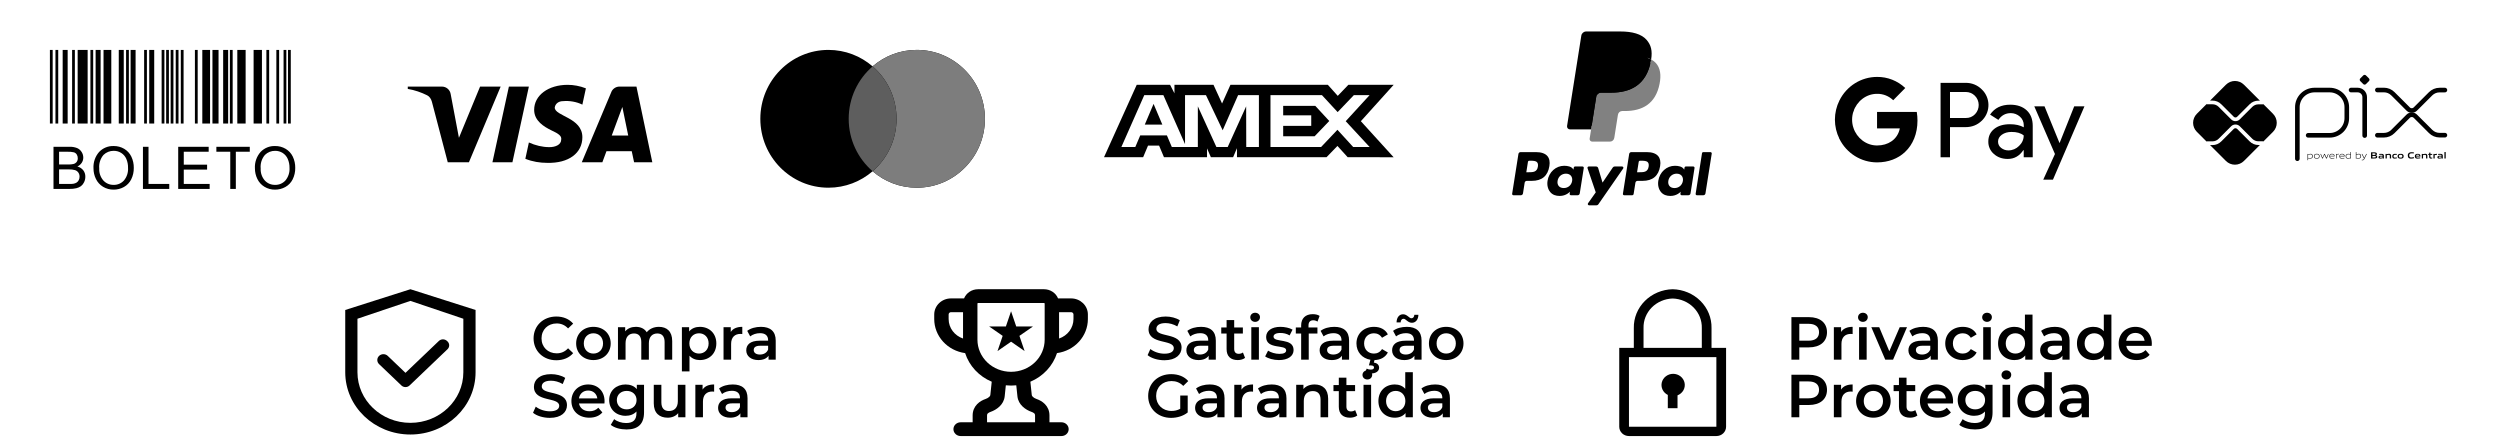 <svg xmlns="http://www.w3.org/2000/svg" width="210" height="37" viewBox="0 0 210 37" fill="none"><path d="M140.541 31.401C140.321 31.402 140.109 31.474 139.937 31.605C139.765 31.735 139.644 31.917 139.592 32.121C139.541 32.325 139.563 32.54 139.654 32.731C139.746 32.922 139.901 33.078 140.096 33.174V34.289H140.912V33.209C141.123 33.127 141.297 32.977 141.405 32.786C141.513 32.594 141.548 32.373 141.504 32.159C141.46 31.946 141.34 31.753 141.165 31.615C140.989 31.477 140.769 31.401 140.541 31.401Z" fill="black"></path><path d="M143.768 29.222V27.553C143.785 26.708 143.452 25.891 142.84 25.28C142.228 24.669 141.389 24.315 140.504 24.295C139.62 24.315 138.78 24.669 138.168 25.28C137.557 25.891 137.223 26.708 137.241 27.553V29.222H136.017V35.848C136.017 36.055 136.103 36.253 136.256 36.4C136.409 36.546 136.617 36.628 136.833 36.628H144.175C144.392 36.628 144.599 36.546 144.752 36.4C144.905 36.253 144.991 36.055 144.991 35.848V29.222H143.768ZM138.057 27.553C138.039 26.915 138.287 26.296 138.745 25.831C139.204 25.367 139.836 25.095 140.504 25.074C141.172 25.095 141.805 25.367 142.263 25.831C142.722 26.296 142.969 26.915 142.952 27.553V29.222H138.057V27.553ZM136.833 35.848V30.001H144.175V35.848H136.833Z" fill="black"></path><path d="M46.728 30.261C47.315 30.261 47.815 30.052 48.146 29.664L47.718 29.256C47.457 29.542 47.136 29.68 46.764 29.68C46.024 29.68 45.488 29.159 45.488 28.424C45.488 27.69 46.024 27.169 46.764 27.169C47.136 27.169 47.457 27.307 47.718 27.588L48.146 27.185C47.815 26.797 47.315 26.588 46.733 26.588C45.636 26.588 44.82 27.358 44.82 28.424C44.82 29.491 45.636 30.261 46.728 30.261Z" fill="black"></path><path d="M49.845 30.246C50.692 30.246 51.299 29.664 51.299 28.848C51.299 28.032 50.692 27.455 49.845 27.455C49.008 27.455 48.396 28.032 48.396 28.848C48.396 29.664 49.008 30.246 49.845 30.246ZM49.845 29.7C49.386 29.7 49.039 29.368 49.039 28.848C49.039 28.328 49.386 27.996 49.845 27.996C50.309 27.996 50.656 28.328 50.656 28.848C50.656 29.368 50.309 29.7 49.845 29.7Z" fill="black"></path><path d="M55.347 27.455C54.914 27.455 54.546 27.629 54.327 27.909C54.138 27.603 53.807 27.455 53.409 27.455C53.036 27.455 52.72 27.588 52.516 27.833V27.486H51.909V30.21H52.547V28.828C52.547 28.287 52.832 28.011 53.256 28.011C53.643 28.011 53.868 28.246 53.868 28.731V30.21H54.505V28.828C54.505 28.287 54.796 28.011 55.215 28.011C55.602 28.011 55.827 28.246 55.827 28.731V30.21H56.465V28.649C56.465 27.828 56.005 27.455 55.347 27.455Z" fill="black"></path><path d="M58.789 27.455C58.417 27.455 58.101 27.583 57.886 27.843V27.486H57.279V31.2H57.917V29.878C58.136 30.128 58.443 30.246 58.789 30.246C59.585 30.246 60.172 29.695 60.172 28.848C60.172 28.006 59.585 27.455 58.789 27.455ZM58.718 29.7C58.259 29.7 57.907 29.368 57.907 28.848C57.907 28.328 58.259 27.996 58.718 27.996C59.177 27.996 59.524 28.328 59.524 28.848C59.524 29.368 59.177 29.7 58.718 29.7Z" fill="black"></path><path d="M61.384 27.884V27.486H60.777V30.21H61.414V28.889C61.414 28.333 61.721 28.047 62.205 28.047C62.251 28.047 62.297 28.052 62.353 28.062V27.455C61.899 27.455 61.568 27.598 61.384 27.884Z" fill="black"></path><path d="M63.92 27.455C63.481 27.455 63.058 27.567 62.767 27.792L63.017 28.256C63.221 28.088 63.537 27.986 63.843 27.986C64.297 27.986 64.522 28.205 64.522 28.578V28.618H63.818C62.992 28.618 62.685 28.975 62.685 29.43C62.685 29.904 63.078 30.246 63.701 30.246C64.109 30.246 64.405 30.113 64.558 29.878V30.21H65.16V28.613C65.16 27.828 64.706 27.455 63.92 27.455ZM63.833 29.782C63.507 29.782 63.313 29.634 63.313 29.404C63.313 29.205 63.43 29.042 63.864 29.042H64.522V29.358C64.415 29.639 64.144 29.782 63.833 29.782Z" fill="black"></path><path d="M46.182 35.101C47.161 35.101 47.626 34.611 47.626 34.04C47.626 32.729 45.509 33.224 45.509 32.464C45.509 32.193 45.733 31.979 46.284 31.979C46.595 31.979 46.947 32.071 47.269 32.259L47.478 31.744C47.167 31.54 46.718 31.428 46.289 31.428C45.31 31.428 44.85 31.918 44.85 32.494C44.85 33.821 46.973 33.316 46.973 34.086C46.973 34.351 46.738 34.55 46.182 34.55C45.743 34.55 45.289 34.387 45.004 34.157L44.774 34.672C45.07 34.928 45.626 35.101 46.182 35.101Z" fill="black"></path><path d="M50.783 33.703C50.783 32.851 50.202 32.295 49.406 32.295C48.594 32.295 47.998 32.877 47.998 33.688C47.998 34.499 48.589 35.086 49.503 35.086C49.972 35.086 50.355 34.933 50.599 34.642L50.258 34.249C50.064 34.448 49.824 34.545 49.518 34.545C49.044 34.545 48.712 34.29 48.635 33.892H50.773C50.778 33.831 50.783 33.754 50.783 33.703ZM49.406 32.805C49.824 32.805 50.125 33.076 50.176 33.468H48.63C48.691 33.071 48.992 32.805 49.406 32.805Z" fill="black"></path><path d="M53.492 32.326V32.688C53.268 32.418 52.931 32.295 52.549 32.295C51.768 32.295 51.171 32.816 51.171 33.606C51.171 34.397 51.768 34.928 52.549 34.928C52.916 34.928 53.237 34.81 53.462 34.565V34.708C53.462 35.259 53.197 35.535 52.594 35.535C52.217 35.535 51.829 35.407 51.59 35.208L51.304 35.688C51.615 35.943 52.12 36.075 52.63 36.075C53.584 36.075 54.099 35.627 54.099 34.637V32.326H53.492ZM52.646 34.387C52.161 34.387 51.814 34.071 51.814 33.606C51.814 33.147 52.161 32.836 52.646 32.836C53.125 32.836 53.472 33.147 53.472 33.606C53.472 34.071 53.125 34.387 52.646 34.387Z" fill="black"></path><path d="M56.938 32.326V33.703C56.938 34.249 56.637 34.525 56.193 34.525C55.79 34.525 55.555 34.29 55.555 33.795V32.326H54.917V33.882C54.917 34.703 55.392 35.086 56.091 35.086C56.443 35.086 56.764 34.953 56.968 34.703V35.05H57.575V32.326H56.938Z" fill="black"></path><path d="M59.017 32.724V32.326H58.41V35.05H59.048V33.729C59.048 33.173 59.354 32.887 59.839 32.887C59.885 32.887 59.931 32.892 59.987 32.902V32.295C59.533 32.295 59.201 32.438 59.017 32.724Z" fill="black"></path><path d="M61.553 32.295C61.115 32.295 60.691 32.407 60.401 32.632L60.651 33.096C60.855 32.928 61.171 32.826 61.477 32.826C61.931 32.826 62.156 33.045 62.156 33.417V33.458H61.452C60.625 33.458 60.319 33.815 60.319 34.269C60.319 34.744 60.712 35.086 61.334 35.086C61.742 35.086 62.038 34.953 62.191 34.718V35.05H62.793V33.453C62.793 32.667 62.339 32.295 61.553 32.295ZM61.467 34.621C61.14 34.621 60.946 34.474 60.946 34.244C60.946 34.045 61.064 33.882 61.497 33.882H62.156V34.198C62.048 34.479 61.778 34.621 61.467 34.621Z" fill="black"></path><path d="M97.808 30.261C98.788 30.261 99.252 29.771 99.252 29.2C99.252 27.889 97.135 28.384 97.135 27.623C97.135 27.353 97.359 27.139 97.91 27.139C98.222 27.139 98.574 27.231 98.895 27.419L99.104 26.904C98.793 26.7 98.344 26.588 97.916 26.588C96.936 26.588 96.477 27.078 96.477 27.654C96.477 28.98 98.599 28.475 98.599 29.246C98.599 29.511 98.365 29.71 97.808 29.71C97.37 29.71 96.916 29.547 96.63 29.317L96.4 29.832C96.696 30.087 97.252 30.261 97.808 30.261Z" fill="black"></path><path d="M100.889 27.455C100.451 27.455 100.027 27.567 99.736 27.792L99.986 28.256C100.19 28.088 100.507 27.986 100.813 27.986C101.267 27.986 101.491 28.205 101.491 28.577V28.618H100.787C99.961 28.618 99.655 28.975 99.655 29.429C99.655 29.904 100.048 30.246 100.67 30.246C101.078 30.246 101.374 30.113 101.527 29.878V30.21H102.129V28.613C102.129 27.828 101.675 27.455 100.889 27.455ZM100.803 29.781C100.476 29.781 100.282 29.633 100.282 29.404C100.282 29.205 100.4 29.042 100.833 29.042H101.491V29.358C101.384 29.639 101.114 29.781 100.803 29.781Z" fill="black"></path><path d="M104.406 29.608C104.31 29.684 104.182 29.72 104.049 29.72C103.804 29.72 103.672 29.577 103.672 29.312V28.016H104.401V27.506H103.672V26.884H103.034V27.506H102.585V28.016H103.034V29.327C103.034 29.929 103.376 30.246 103.973 30.246C104.202 30.246 104.432 30.184 104.585 30.062L104.406 29.608Z" fill="black"></path><path d="M105.431 27.037C105.671 27.037 105.839 26.863 105.839 26.639C105.839 26.43 105.666 26.271 105.431 26.271C105.196 26.271 105.023 26.44 105.023 26.654C105.023 26.868 105.196 27.037 105.431 27.037ZM105.11 30.21H105.747V27.486H105.11V30.21Z" fill="black"></path><path d="M107.426 30.246C108.191 30.246 108.661 29.914 108.661 29.404C108.661 28.338 106.977 28.827 106.977 28.276C106.977 28.098 107.161 27.97 107.548 27.97C107.809 27.97 108.069 28.021 108.329 28.174L108.574 27.69C108.329 27.542 107.916 27.455 107.554 27.455C106.819 27.455 106.355 27.792 106.355 28.307C106.355 29.394 108.038 28.904 108.038 29.424C108.038 29.613 107.87 29.725 107.467 29.725C107.125 29.725 106.758 29.613 106.518 29.455L106.273 29.939C106.518 30.113 106.972 30.246 107.426 30.246Z" fill="black"></path><path d="M110.317 26.904C110.449 26.904 110.572 26.95 110.669 27.016L110.847 26.537C110.705 26.435 110.49 26.389 110.271 26.389C109.638 26.389 109.297 26.761 109.297 27.333V27.506H108.848V28.016H109.297V30.21H109.934V28.016H110.664V27.506H109.914V27.343C109.914 27.052 110.052 26.904 110.317 26.904Z" fill="black"></path><path d="M112.084 27.455C111.645 27.455 111.222 27.567 110.931 27.792L111.181 28.256C111.385 28.088 111.701 27.986 112.007 27.986C112.461 27.986 112.686 28.205 112.686 28.577V28.618H111.982C111.155 28.618 110.849 28.975 110.849 29.429C110.849 29.904 111.242 30.246 111.865 30.246C112.273 30.246 112.569 30.113 112.722 29.878V30.21H113.324V28.613C113.324 27.828 112.87 27.455 112.084 27.455ZM111.997 29.781C111.671 29.781 111.477 29.633 111.477 29.404C111.477 29.205 111.594 29.042 112.028 29.042H112.686V29.358C112.579 29.639 112.308 29.781 111.997 29.781Z" fill="black"></path><path d="M115.412 29.7C114.942 29.7 114.585 29.378 114.585 28.848C114.585 28.322 114.942 27.996 115.412 27.996C115.682 27.996 115.927 28.113 116.09 28.373L116.58 28.088C116.371 27.674 115.947 27.455 115.417 27.455C114.555 27.455 113.942 28.032 113.942 28.848C113.942 29.567 114.417 30.103 115.116 30.22L114.988 30.695H115.146C115.34 30.695 115.417 30.766 115.417 30.863C115.417 30.975 115.335 31.047 115.146 31.047C115.019 31.047 114.907 31.021 114.8 30.965L114.682 31.266C114.81 31.337 114.968 31.373 115.152 31.373C115.57 31.373 115.845 31.184 115.845 30.888C115.845 30.669 115.702 30.496 115.402 30.46L115.458 30.246C115.968 30.235 116.376 30.006 116.58 29.608L116.09 29.322C115.927 29.582 115.682 29.7 115.412 29.7Z" fill="black"></path><path d="M117.902 26.776C118.085 26.776 118.259 27.113 118.595 27.113C118.922 27.113 119.136 26.843 119.146 26.445H118.805C118.794 26.629 118.697 26.736 118.555 26.736C118.371 26.736 118.197 26.399 117.861 26.399C117.534 26.399 117.32 26.664 117.31 27.083H117.652C117.662 26.889 117.759 26.776 117.902 26.776ZM118.172 27.455C117.733 27.455 117.31 27.567 117.019 27.792L117.269 28.256C117.473 28.088 117.789 27.986 118.095 27.986C118.549 27.986 118.774 28.205 118.774 28.577V28.618H118.07C117.243 28.618 116.937 28.975 116.937 29.429C116.937 29.904 117.33 30.246 117.953 30.246C118.361 30.246 118.657 30.113 118.81 29.878V30.21H119.412V28.613C119.412 27.828 118.958 27.455 118.172 27.455ZM118.085 29.781C117.759 29.781 117.565 29.633 117.565 29.404C117.565 29.205 117.682 29.042 118.116 29.042H118.774V29.358C118.667 29.639 118.396 29.781 118.085 29.781Z" fill="black"></path><path d="M121.479 30.246C122.326 30.246 122.933 29.664 122.933 28.848C122.933 28.032 122.326 27.455 121.479 27.455C120.643 27.455 120.03 28.032 120.03 28.848C120.03 29.664 120.643 30.246 121.479 30.246ZM121.479 29.7C121.02 29.7 120.673 29.368 120.673 28.848C120.673 28.327 121.02 27.996 121.479 27.996C121.944 27.996 122.29 28.327 122.29 28.848C122.29 29.368 121.944 29.7 121.479 29.7Z" fill="black"></path><path d="M99.14 34.336C98.91 34.468 98.66 34.519 98.405 34.519C97.65 34.519 97.115 33.989 97.115 33.264C97.115 32.525 97.65 32.009 98.41 32.009C98.793 32.009 99.114 32.137 99.395 32.417L99.813 32.009C99.477 31.627 98.977 31.428 98.38 31.428C97.263 31.428 96.446 32.198 96.446 33.264C96.446 34.331 97.263 35.101 98.37 35.101C98.875 35.101 99.395 34.948 99.767 34.647V33.224H99.14V34.336Z" fill="black"></path><path d="M101.622 32.295C101.183 32.295 100.76 32.407 100.469 32.632L100.719 33.096C100.923 32.928 101.239 32.826 101.545 32.826C101.999 32.826 102.224 33.045 102.224 33.417V33.458H101.52C100.693 33.458 100.387 33.815 100.387 34.269C100.387 34.744 100.78 35.086 101.402 35.086C101.81 35.086 102.106 34.953 102.259 34.718V35.05H102.861V33.453C102.861 32.667 102.407 32.295 101.622 32.295ZM101.535 34.621C101.208 34.621 101.015 34.473 101.015 34.244C101.015 34.045 101.132 33.882 101.566 33.882H102.224V34.198C102.117 34.478 101.846 34.621 101.535 34.621Z" fill="black"></path><path d="M104.287 32.724V32.326H103.68V35.05H104.317V33.729C104.317 33.172 104.624 32.887 105.108 32.887C105.154 32.887 105.2 32.892 105.256 32.902V32.295C104.802 32.295 104.471 32.438 104.287 32.724Z" fill="black"></path><path d="M106.823 32.295C106.384 32.295 105.961 32.407 105.67 32.632L105.92 33.096C106.124 32.928 106.44 32.826 106.746 32.826C107.2 32.826 107.425 33.045 107.425 33.417V33.458H106.721C105.894 33.458 105.588 33.815 105.588 34.269C105.588 34.744 105.981 35.086 106.604 35.086C107.012 35.086 107.308 34.953 107.461 34.718V35.05H108.063V33.453C108.063 32.667 107.609 32.295 106.823 32.295ZM106.736 34.621C106.41 34.621 106.216 34.473 106.216 34.244C106.216 34.045 106.333 33.882 106.767 33.882H107.425V34.198C107.318 34.478 107.047 34.621 106.736 34.621Z" fill="black"></path><path d="M110.427 32.295C110.029 32.295 109.697 32.428 109.488 32.678V32.326H108.881V35.05H109.519V33.672C109.519 33.127 109.825 32.851 110.279 32.851C110.687 32.851 110.927 33.086 110.927 33.57V35.05H111.564V33.489C111.564 32.667 111.08 32.295 110.427 32.295Z" fill="black"></path><path d="M113.832 34.448C113.736 34.524 113.608 34.56 113.475 34.56C113.23 34.56 113.098 34.417 113.098 34.152V32.856H113.827V32.346H113.098V31.724H112.46V32.346H112.011V32.856H112.46V34.167C112.46 34.769 112.802 35.086 113.399 35.086C113.628 35.086 113.858 35.024 114.011 34.902L113.832 34.448Z" fill="black"></path><path d="M114.857 31.877C115.097 31.877 115.265 31.703 115.265 31.479C115.265 31.27 115.092 31.111 114.857 31.111C114.622 31.111 114.449 31.28 114.449 31.494C114.449 31.708 114.622 31.877 114.857 31.877ZM114.536 35.05H115.173V32.326H114.536V35.05Z" fill="black"></path><path d="M118.041 31.265V32.662C117.826 32.412 117.515 32.295 117.163 32.295C116.372 32.295 115.786 32.841 115.786 33.688C115.786 34.535 116.372 35.086 117.163 35.086C117.536 35.086 117.852 34.958 118.066 34.698V35.05H118.678V31.265H118.041ZM117.24 34.54C116.781 34.54 116.429 34.208 116.429 33.688C116.429 33.167 116.781 32.836 117.24 32.836C117.699 32.836 118.051 33.167 118.051 33.688C118.051 34.208 117.699 34.54 117.24 34.54Z" fill="black"></path><path d="M120.553 32.295C120.115 32.295 119.691 32.407 119.4 32.632L119.65 33.096C119.854 32.928 120.171 32.826 120.477 32.826C120.931 32.826 121.155 33.045 121.155 33.417V33.458H120.451C119.625 33.458 119.319 33.815 119.319 34.269C119.319 34.744 119.712 35.086 120.334 35.086C120.742 35.086 121.038 34.953 121.191 34.718V35.05H121.793V33.453C121.793 32.667 121.339 32.295 120.553 32.295ZM120.467 34.621C120.14 34.621 119.946 34.473 119.946 34.244C119.946 34.045 120.064 33.882 120.497 33.882H121.155V34.198C121.048 34.478 120.778 34.621 120.467 34.621Z" fill="black"></path><path d="M151.948 26.639H150.479V30.21H151.142V29.179H151.948C152.886 29.179 153.468 28.695 153.468 27.909C153.468 27.118 152.886 26.639 151.948 26.639ZM151.917 28.618H151.142V27.2H151.917C152.499 27.2 152.8 27.46 152.8 27.909C152.8 28.358 152.499 28.618 151.917 28.618Z" fill="black"></path><path d="M154.651 27.884V27.486H154.044V30.21H154.682V28.889C154.682 28.332 154.988 28.047 155.473 28.047C155.519 28.047 155.564 28.052 155.621 28.062V27.455C155.167 27.455 154.835 27.598 154.651 27.884Z" fill="black"></path><path d="M156.483 27.037C156.723 27.037 156.891 26.863 156.891 26.639C156.891 26.43 156.718 26.271 156.483 26.271C156.248 26.271 156.075 26.44 156.075 26.654C156.075 26.868 156.248 27.037 156.483 27.037ZM156.162 30.21H156.799V27.486H156.162V30.21Z" fill="black"></path><path d="M159.575 27.486L158.702 29.506L157.856 27.486H157.192L158.361 30.21H159.019L160.187 27.486H159.575Z" fill="black"></path><path d="M161.542 27.455C161.103 27.455 160.679 27.567 160.389 27.792L160.639 28.256C160.843 28.088 161.159 27.986 161.465 27.986C161.919 27.986 162.144 28.205 162.144 28.577V28.618H161.44C160.613 28.618 160.307 28.975 160.307 29.429C160.307 29.904 160.7 30.246 161.322 30.246C161.73 30.246 162.026 30.113 162.179 29.878V30.21H162.781V28.613C162.781 27.828 162.327 27.455 161.542 27.455ZM161.455 29.781C161.128 29.781 160.935 29.633 160.935 29.404C160.935 29.205 161.052 29.042 161.486 29.042H162.144V29.358C162.036 29.639 161.766 29.781 161.455 29.781Z" fill="black"></path><path d="M164.875 30.246C165.405 30.246 165.829 30.016 166.038 29.608L165.548 29.322C165.385 29.582 165.14 29.7 164.869 29.7C164.4 29.7 164.043 29.378 164.043 28.848C164.043 28.322 164.4 27.996 164.869 27.996C165.14 27.996 165.385 28.113 165.548 28.373L166.038 28.088C165.829 27.674 165.405 27.455 164.875 27.455C164.012 27.455 163.4 28.032 163.4 28.848C163.4 29.664 164.012 30.246 164.875 30.246Z" fill="black"></path><path d="M166.91 27.037C167.15 27.037 167.318 26.863 167.318 26.639C167.318 26.43 167.145 26.271 166.91 26.271C166.676 26.271 166.502 26.44 166.502 26.654C166.502 26.868 166.676 27.037 166.91 27.037ZM166.589 30.21H167.227V27.486H166.589V30.21Z" fill="black"></path><path d="M170.094 26.424V27.822C169.88 27.572 169.569 27.455 169.217 27.455C168.426 27.455 167.839 28.001 167.839 28.848C167.839 29.695 168.426 30.246 169.217 30.246C169.589 30.246 169.905 30.118 170.12 29.858V30.21H170.732V26.424H170.094ZM169.293 29.7C168.834 29.7 168.482 29.368 168.482 28.848C168.482 28.327 168.834 27.996 169.293 27.996C169.752 27.996 170.104 28.327 170.104 28.848C170.104 29.368 169.752 29.7 169.293 29.7Z" fill="black"></path><path d="M172.607 27.455C172.168 27.455 171.745 27.567 171.454 27.792L171.704 28.256C171.908 28.088 172.224 27.986 172.53 27.986C172.984 27.986 173.209 28.205 173.209 28.577V28.618H172.505C171.678 28.618 171.372 28.975 171.372 29.429C171.372 29.904 171.765 30.246 172.387 30.246C172.795 30.246 173.091 30.113 173.244 29.878V30.21H173.846V28.613C173.846 27.828 173.392 27.455 172.607 27.455ZM172.52 29.781C172.193 29.781 172 29.633 172 29.404C172 29.205 172.117 29.042 172.551 29.042H173.209V29.358C173.102 29.639 172.831 29.781 172.52 29.781Z" fill="black"></path><path d="M176.72 26.424V27.822C176.506 27.572 176.195 27.455 175.843 27.455C175.052 27.455 174.465 28.001 174.465 28.848C174.465 29.695 175.052 30.246 175.843 30.246C176.215 30.246 176.531 30.118 176.746 29.858V30.21H177.358V26.424H176.72ZM175.919 29.7C175.46 29.7 175.108 29.368 175.108 28.848C175.108 28.327 175.46 27.996 175.919 27.996C176.378 27.996 176.73 28.327 176.73 28.848C176.73 29.368 176.378 29.7 175.919 29.7Z" fill="black"></path><path d="M180.753 28.863C180.753 28.011 180.171 27.455 179.376 27.455C178.564 27.455 177.968 28.037 177.968 28.848C177.968 29.659 178.559 30.246 179.473 30.246C179.942 30.246 180.325 30.093 180.569 29.802L180.228 29.409C180.034 29.608 179.794 29.705 179.488 29.705C179.013 29.705 178.682 29.45 178.605 29.052H180.743C180.748 28.991 180.753 28.914 180.753 28.863ZM179.376 27.965C179.794 27.965 180.095 28.236 180.146 28.628H178.6C178.661 28.23 178.962 27.965 179.376 27.965Z" fill="black"></path><path d="M151.948 31.479H150.479V35.05H151.142V34.019H151.948C152.886 34.019 153.468 33.535 153.468 32.749C153.468 31.958 152.886 31.479 151.948 31.479ZM151.917 33.458H151.142V32.04H151.917C152.499 32.04 152.8 32.3 152.8 32.749C152.8 33.198 152.499 33.458 151.917 33.458Z" fill="black"></path><path d="M154.651 32.724V32.326H154.044V35.05H154.682V33.729C154.682 33.172 154.988 32.887 155.473 32.887C155.519 32.887 155.564 32.892 155.621 32.902V32.295C155.167 32.295 154.835 32.438 154.651 32.724Z" fill="black"></path><path d="M157.361 35.086C158.208 35.086 158.815 34.504 158.815 33.688C158.815 32.871 158.208 32.295 157.361 32.295C156.524 32.295 155.912 32.871 155.912 33.688C155.912 34.504 156.524 35.086 157.361 35.086ZM157.361 34.54C156.902 34.54 156.555 34.208 156.555 33.688C156.555 33.167 156.902 32.836 157.361 32.836C157.825 32.836 158.172 33.167 158.172 33.688C158.172 34.208 157.825 34.54 157.361 34.54Z" fill="black"></path><path d="M160.884 34.448C160.787 34.524 160.659 34.56 160.527 34.56C160.282 34.56 160.149 34.417 160.149 34.152V32.856H160.879V32.346H160.149V31.724H159.512V32.346H159.063V32.856H159.512V34.167C159.512 34.769 159.853 35.086 160.45 35.086C160.68 35.086 160.909 35.024 161.062 34.902L160.884 34.448Z" fill="black"></path><path d="M164.058 33.703C164.058 32.851 163.477 32.295 162.681 32.295C161.87 32.295 161.273 32.877 161.273 33.688C161.273 34.499 161.865 35.086 162.778 35.086C163.247 35.086 163.63 34.932 163.875 34.642L163.533 34.249C163.339 34.448 163.099 34.545 162.793 34.545C162.319 34.545 161.987 34.29 161.911 33.892H164.048C164.053 33.831 164.058 33.754 164.058 33.703ZM162.681 32.805C163.099 32.805 163.4 33.076 163.451 33.468H161.905C161.967 33.071 162.268 32.805 162.681 32.805Z" fill="black"></path><path d="M166.768 32.326V32.688C166.543 32.417 166.206 32.295 165.824 32.295C165.043 32.295 164.446 32.815 164.446 33.606C164.446 34.397 165.043 34.927 165.824 34.927C166.191 34.927 166.513 34.81 166.737 34.565V34.708C166.737 35.259 166.472 35.535 165.87 35.535C165.492 35.535 165.104 35.407 164.865 35.208L164.579 35.688C164.89 35.943 165.395 36.075 165.905 36.075C166.859 36.075 167.375 35.626 167.375 34.637V32.326H166.768ZM165.921 34.387C165.436 34.387 165.089 34.07 165.089 33.606C165.089 33.147 165.436 32.836 165.921 32.836C166.4 32.836 166.747 33.147 166.747 33.606C166.747 34.07 166.4 34.387 165.921 34.387Z" fill="black"></path><path d="M168.534 31.877C168.774 31.877 168.943 31.703 168.943 31.479C168.943 31.27 168.769 31.111 168.534 31.111C168.3 31.111 168.126 31.28 168.126 31.494C168.126 31.708 168.3 31.877 168.534 31.877ZM168.213 35.05H168.851V32.326H168.213V35.05Z" fill="black"></path><path d="M171.718 31.265V32.662C171.504 32.412 171.193 32.295 170.841 32.295C170.05 32.295 169.463 32.841 169.463 33.688C169.463 34.535 170.05 35.086 170.841 35.086C171.213 35.086 171.529 34.958 171.744 34.698V35.05H172.356V31.265H171.718ZM170.917 34.54C170.458 34.54 170.106 34.208 170.106 33.688C170.106 33.167 170.458 32.836 170.917 32.836C171.376 32.836 171.728 33.167 171.728 33.688C171.728 34.208 171.376 34.54 170.917 34.54Z" fill="black"></path><path d="M174.231 32.295C173.792 32.295 173.369 32.407 173.078 32.632L173.328 33.096C173.532 32.928 173.848 32.826 174.154 32.826C174.608 32.826 174.833 33.045 174.833 33.417V33.458H174.129C173.302 33.458 172.996 33.815 172.996 34.269C172.996 34.744 173.389 35.086 174.011 35.086C174.42 35.086 174.715 34.953 174.869 34.718V35.05H175.471V33.453C175.471 32.667 175.016 32.295 174.231 32.295ZM174.144 34.621C173.818 34.621 173.624 34.473 173.624 34.244C173.624 34.045 173.741 33.882 174.175 33.882H174.833V34.198C174.726 34.478 174.455 34.621 174.144 34.621Z" fill="black"></path><path d="M34.474 24.295L29 26.038V31.269C29 34.158 31.45 36.499 34.474 36.499C37.497 36.499 39.948 34.158 39.948 31.269V26.038L34.474 24.295ZM38.921 31.269C38.921 33.616 36.93 35.519 34.474 35.519C32.018 35.519 30.026 33.616 30.026 31.269V26.774L34.474 25.275L38.921 26.774V31.269Z" fill="black"></path><path d="M32.569 29.894C32.522 29.849 32.465 29.812 32.403 29.788C32.341 29.763 32.274 29.75 32.206 29.75C32.139 29.75 32.072 29.763 32.01 29.788C31.948 29.812 31.891 29.849 31.844 29.894C31.796 29.94 31.758 29.994 31.732 30.053C31.706 30.113 31.693 30.177 31.693 30.241C31.693 30.305 31.706 30.369 31.732 30.429C31.758 30.488 31.796 30.542 31.844 30.588L33.688 32.35L33.718 32.379C33.763 32.422 33.816 32.456 33.875 32.48C33.934 32.503 33.997 32.515 34.061 32.515C34.125 32.515 34.188 32.503 34.246 32.48C34.305 32.456 34.359 32.422 34.404 32.379L37.59 29.335C37.635 29.292 37.67 29.241 37.695 29.184C37.719 29.128 37.732 29.068 37.732 29.007C37.732 28.946 37.719 28.886 37.695 28.83C37.67 28.773 37.635 28.722 37.59 28.679L37.55 28.641C37.505 28.598 37.451 28.564 37.392 28.541C37.334 28.517 37.271 28.505 37.207 28.505C37.143 28.505 37.08 28.517 37.021 28.541C36.962 28.564 36.909 28.598 36.864 28.641L34.06 31.319L32.569 29.894Z" fill="black"></path><path fill-rule="evenodd" clip-rule="evenodd" d="M81.07 29.661C80.35 29.562 79.691 29.219 79.214 28.693C78.737 28.168 78.475 27.495 78.475 26.8V26.415C78.475 25.67 79.108 25.066 79.887 25.066H80.981C81.165 24.615 81.623 24.295 82.16 24.295H87.697C87.952 24.295 88.201 24.369 88.411 24.506C88.622 24.643 88.784 24.838 88.876 25.066H89.97C90.749 25.066 91.382 25.67 91.382 26.415V26.8C91.382 27.495 91.119 28.168 90.643 28.693C90.166 29.219 89.507 29.562 88.787 29.661C88.616 30.192 88.329 30.68 87.943 31.095C87.557 31.51 87.083 31.84 86.551 32.064L86.668 33.178C86.672 33.217 86.692 33.271 86.76 33.336C86.829 33.403 86.935 33.467 87.06 33.511C87.289 33.59 87.559 33.722 87.778 33.949C88.008 34.188 88.155 34.506 88.155 34.894V35.472H89.163C89.324 35.472 89.478 35.533 89.591 35.641C89.705 35.749 89.768 35.897 89.768 36.05C89.768 36.203 89.705 36.35 89.591 36.459C89.478 36.567 89.324 36.628 89.163 36.628H80.693C80.533 36.628 80.379 36.567 80.266 36.459C80.152 36.35 80.088 36.203 80.088 36.05C80.088 35.897 80.152 35.749 80.266 35.641C80.379 35.533 80.533 35.472 80.693 35.472H81.702V34.894C81.702 34.506 81.849 34.188 82.079 33.949C82.297 33.722 82.568 33.59 82.796 33.511C82.909 33.474 83.011 33.414 83.097 33.336C83.165 33.27 83.185 33.218 83.189 33.178L83.305 32.064C82.774 31.84 82.3 31.51 81.914 31.095C81.529 30.68 81.241 30.191 81.071 29.661H81.07ZM80.895 26.222H79.887C79.833 26.222 79.782 26.242 79.744 26.278C79.706 26.314 79.685 26.363 79.685 26.415V26.8C79.685 27.555 80.19 28.197 80.895 28.436V26.222ZM84.49 32.365L84.394 33.293C84.319 34.006 83.701 34.426 83.21 34.597C83.12 34.624 83.037 34.67 82.968 34.732C82.938 34.763 82.912 34.804 82.912 34.894V35.472H86.945V34.894C86.945 34.804 86.918 34.763 86.889 34.732C86.82 34.67 86.737 34.624 86.647 34.597C86.155 34.426 85.538 34.006 85.464 33.294L85.367 32.366C85.076 32.396 84.782 32.396 84.49 32.366V32.365ZM88.962 28.436V26.222H89.97C90.023 26.222 90.075 26.242 90.113 26.278C90.15 26.314 90.172 26.363 90.172 26.415V26.8C90.172 27.159 90.055 27.509 89.839 27.802C89.622 28.095 89.316 28.316 88.962 28.436V28.436ZM82.105 25.503C82.105 25.475 82.129 25.451 82.16 25.451H87.697C87.727 25.451 87.752 25.474 87.752 25.503V28.534C87.752 29.25 87.454 29.936 86.925 30.442C86.395 30.948 85.677 31.232 84.928 31.232C84.18 31.232 83.462 30.948 82.932 30.442C82.403 29.936 82.105 29.25 82.105 28.534V25.503Z" fill="black"></path><path d="M84.929 26.145L85.363 27.423H86.77L85.632 28.213L86.067 29.491L84.929 28.701L83.791 29.491L84.225 28.213L83.087 27.423H84.494L84.929 26.145Z" fill="black"></path><path d="M192.978 13.332V9.005C192.978 8.816 193.015 8.629 193.087 8.454C193.16 8.279 193.266 8.12 193.4 7.986C193.534 7.853 193.693 7.746 193.867 7.674C194.042 7.602 194.23 7.564 194.419 7.564H195.695C196.076 7.565 196.441 7.717 196.711 7.987C196.98 8.257 197.131 8.623 197.131 9.004V9.925C197.131 10.307 196.979 10.674 196.709 10.944C196.439 11.214 196.072 11.366 195.69 11.366H193.885" stroke="black" stroke-width="0.387" stroke-linecap="round" stroke-linejoin="round"></path><path d="M197.489 7.564H198.042C198.199 7.564 198.35 7.626 198.461 7.737C198.571 7.848 198.634 7.998 198.634 8.155V11.388" stroke="black" stroke-width="0.387" stroke-linecap="round" stroke-linejoin="round"></path><path d="M198.515 7.063L198.264 6.812C198.249 6.797 198.237 6.779 198.229 6.76C198.221 6.741 198.217 6.72 198.217 6.699C198.217 6.678 198.221 6.657 198.229 6.638C198.237 6.618 198.249 6.601 198.264 6.586L198.515 6.335C198.529 6.32 198.547 6.308 198.566 6.3C198.586 6.292 198.607 6.288 198.628 6.288C198.648 6.288 198.669 6.292 198.689 6.3C198.708 6.308 198.726 6.32 198.74 6.335L198.992 6.586C199.007 6.601 199.018 6.618 199.026 6.638C199.035 6.657 199.039 6.678 199.039 6.699C199.039 6.72 199.035 6.741 199.026 6.76C199.018 6.779 199.007 6.797 198.992 6.812L198.74 7.063C198.726 7.078 198.708 7.09 198.689 7.098C198.669 7.106 198.648 7.11 198.628 7.11C198.607 7.11 198.586 7.106 198.566 7.098C198.547 7.09 198.529 7.078 198.515 7.063Z" fill="black"></path><path d="M199.698 7.561H200.248C200.53 7.561 200.802 7.673 201.001 7.873L202.287 9.158C202.326 9.198 202.373 9.229 202.425 9.251C202.477 9.272 202.532 9.283 202.588 9.283C202.644 9.283 202.7 9.272 202.751 9.251C202.803 9.229 202.85 9.198 202.889 9.158L204.171 7.878C204.27 7.779 204.388 7.7 204.517 7.647C204.646 7.593 204.785 7.566 204.925 7.566H205.372" stroke="black" stroke-width="0.387" stroke-linecap="round" stroke-linejoin="round"></path><path d="M199.698 11.359H200.248C200.53 11.359 200.802 11.246 201.001 11.047L202.287 9.762C202.326 9.722 202.373 9.691 202.425 9.669C202.477 9.648 202.532 9.637 202.588 9.637C202.644 9.637 202.7 9.648 202.751 9.669C202.803 9.691 202.85 9.722 202.889 9.762L204.171 11.042C204.27 11.141 204.388 11.219 204.517 11.273C204.646 11.327 204.785 11.354 204.925 11.354H205.372" stroke="black" stroke-width="0.387" stroke-linecap="round" stroke-linejoin="round"></path><path d="M189.702 12.18C189.566 12.18 189.432 12.154 189.306 12.102C189.181 12.05 189.067 11.973 188.971 11.877L187.917 10.825C187.88 10.79 187.83 10.77 187.779 10.77C187.727 10.77 187.677 10.79 187.64 10.825L186.582 11.883C186.486 11.979 186.372 12.056 186.247 12.108C186.122 12.16 185.987 12.186 185.852 12.186H185.644L186.979 13.521C187.179 13.721 187.451 13.834 187.734 13.834C188.017 13.834 188.289 13.721 188.489 13.521L189.828 12.182L189.702 12.18Z" fill="black"></path><path d="M185.852 8.451C185.987 8.45 186.122 8.477 186.247 8.529C186.372 8.581 186.486 8.657 186.582 8.753L187.64 9.811C187.677 9.848 187.727 9.868 187.779 9.868C187.831 9.868 187.88 9.848 187.917 9.811L188.971 8.757C189.067 8.661 189.181 8.584 189.306 8.533C189.432 8.481 189.566 8.454 189.702 8.454H189.829L188.49 7.115C188.391 7.016 188.274 6.938 188.144 6.884C188.014 6.83 187.876 6.802 187.735 6.802C187.595 6.802 187.456 6.83 187.327 6.884C187.197 6.938 187.079 7.016 186.98 7.115L185.645 8.451H185.852Z" fill="black"></path><path d="M190.936 9.562L190.128 8.754C190.11 8.761 190.091 8.765 190.071 8.765H189.703C189.511 8.766 189.328 8.842 189.193 8.978L188.137 10.03C188.09 10.077 188.034 10.114 187.972 10.14C187.911 10.165 187.845 10.178 187.779 10.178C187.645 10.178 187.516 10.125 187.421 10.03L186.362 8.972C186.227 8.837 186.044 8.76 185.852 8.76H185.4C185.381 8.759 185.363 8.755 185.346 8.749L184.533 9.561C184.434 9.66 184.355 9.778 184.302 9.907C184.248 10.037 184.22 10.176 184.22 10.316C184.22 10.456 184.248 10.595 184.302 10.725C184.355 10.854 184.434 10.972 184.533 11.071L185.346 11.884C185.363 11.877 185.381 11.873 185.4 11.873H185.852C186.044 11.872 186.227 11.795 186.362 11.66L187.421 10.602C187.517 10.51 187.645 10.458 187.779 10.458C187.912 10.458 188.04 10.51 188.137 10.602L189.191 11.656C189.326 11.791 189.51 11.868 189.701 11.869H190.069C190.089 11.869 190.108 11.873 190.127 11.881L190.935 11.072C191.135 10.872 191.247 10.601 191.247 10.317C191.247 10.034 191.135 9.763 190.935 9.562" fill="black"></path><path d="M194.076 12.964C194.009 12.967 193.943 12.977 193.878 12.994V13.258C193.928 13.275 193.98 13.284 194.033 13.284C194.165 13.284 194.227 13.239 194.227 13.123C194.227 13.013 194.176 12.964 194.076 12.964ZM193.833 13.454V12.932H193.87L193.874 12.955C193.941 12.937 194.01 12.926 194.08 12.922C194.128 12.918 194.176 12.932 194.215 12.961C194.237 12.982 194.253 13.007 194.264 13.035C194.274 13.063 194.278 13.093 194.275 13.123C194.278 13.156 194.271 13.189 194.256 13.219C194.241 13.248 194.218 13.273 194.19 13.291C194.142 13.314 194.09 13.326 194.036 13.325C193.983 13.324 193.929 13.316 193.878 13.3V13.454H193.833Z" fill="black"></path><path d="M194.607 12.963C194.474 12.963 194.416 13.005 194.416 13.121C194.416 13.236 194.474 13.284 194.607 13.284C194.739 13.284 194.797 13.241 194.797 13.127C194.797 13.012 194.739 12.963 194.607 12.963ZM194.777 13.284C194.726 13.315 194.666 13.33 194.607 13.326C194.547 13.33 194.488 13.315 194.437 13.284C194.413 13.265 194.394 13.24 194.382 13.212C194.37 13.184 194.366 13.154 194.369 13.124C194.366 13.093 194.371 13.063 194.382 13.035C194.394 13.007 194.413 12.982 194.437 12.963C194.488 12.931 194.547 12.916 194.607 12.92C194.666 12.916 194.726 12.931 194.777 12.963C194.8 12.982 194.819 13.006 194.831 13.034C194.843 13.062 194.848 13.092 194.845 13.123C194.848 13.153 194.843 13.184 194.831 13.212C194.819 13.24 194.801 13.265 194.777 13.284Z" fill="black"></path><path d="M195.403 13.314L195.255 12.998H195.252L195.107 13.314H195.069L194.912 12.931H194.961L195.092 13.251H195.095L195.237 12.931H195.28L195.425 13.251H195.428L195.556 12.931H195.604L195.447 13.314H195.403Z" fill="black"></path><path d="M195.884 12.962C195.762 12.962 195.721 13.016 195.714 13.095H196.057C196.054 13.008 196.009 12.962 195.887 12.962H195.884ZM195.887 13.325C195.831 13.331 195.774 13.316 195.728 13.282C195.706 13.262 195.689 13.237 195.678 13.21C195.667 13.182 195.662 13.152 195.665 13.122C195.663 13.091 195.668 13.061 195.681 13.032C195.693 13.004 195.712 12.979 195.736 12.959C195.78 12.931 195.832 12.918 195.884 12.921C195.938 12.917 195.991 12.93 196.037 12.958C196.092 12.995 196.103 13.06 196.103 13.134H195.711C195.711 13.212 195.739 13.282 195.887 13.282C195.953 13.28 196.019 13.273 196.084 13.26V13.3C196.018 13.313 195.951 13.321 195.883 13.323" fill="black"></path><path d="M196.23 13.314V12.931H196.267L196.271 12.954C196.332 12.934 196.396 12.923 196.46 12.921H196.466V12.963H196.455C196.394 12.964 196.333 12.975 196.275 12.993V13.313L196.23 13.314Z" fill="black"></path><path d="M196.725 12.962C196.603 12.962 196.561 13.016 196.555 13.095H196.898C196.894 13.008 196.85 12.962 196.728 12.962H196.725ZM196.728 13.325C196.672 13.331 196.615 13.315 196.57 13.282C196.548 13.262 196.532 13.237 196.522 13.21C196.512 13.182 196.508 13.153 196.51 13.123C196.508 13.093 196.514 13.062 196.526 13.033C196.539 13.005 196.557 12.98 196.581 12.96C196.626 12.932 196.677 12.919 196.73 12.922C196.783 12.919 196.836 12.931 196.882 12.959C196.937 12.996 196.948 13.061 196.948 13.135H196.557C196.557 13.213 196.584 13.283 196.732 13.283C196.798 13.281 196.864 13.274 196.929 13.261V13.301C196.863 13.315 196.796 13.323 196.728 13.325Z" fill="black"></path><path d="M197.431 12.988C197.382 12.971 197.33 12.962 197.277 12.963C197.145 12.963 197.082 13.007 197.082 13.123C197.082 13.239 197.134 13.282 197.234 13.282C197.3 13.279 197.367 13.269 197.431 13.253V12.988ZM197.44 13.314L197.436 13.291C197.369 13.309 197.3 13.32 197.23 13.325C197.181 13.328 197.133 13.314 197.095 13.285C197.073 13.264 197.056 13.239 197.046 13.211C197.036 13.183 197.032 13.153 197.035 13.123C197.032 13.09 197.039 13.057 197.054 13.028C197.069 12.998 197.091 12.974 197.12 12.956C197.167 12.932 197.221 12.92 197.274 12.922C197.328 12.922 197.381 12.931 197.432 12.946V12.771H197.476V13.314H197.44Z" fill="black"></path><path d="M198.131 12.964C198.064 12.967 197.998 12.977 197.933 12.994V13.257C197.983 13.275 198.035 13.284 198.088 13.284C198.22 13.284 198.282 13.239 198.282 13.123C198.282 13.013 198.231 12.964 198.131 12.964ZM198.245 13.291C198.198 13.314 198.145 13.326 198.092 13.325C198.034 13.324 197.977 13.314 197.922 13.296V13.314H197.891V12.771H197.934V12.952C198 12.935 198.067 12.925 198.136 12.921C198.184 12.917 198.232 12.931 198.271 12.96C198.292 12.98 198.309 13.006 198.319 13.034C198.329 13.062 198.333 13.092 198.33 13.121C198.333 13.154 198.326 13.188 198.311 13.217C198.296 13.247 198.274 13.272 198.245 13.289" fill="black"></path><path d="M198.387 13.463V13.42C198.409 13.42 198.429 13.424 198.443 13.424C198.469 13.426 198.495 13.419 198.517 13.405C198.538 13.391 198.555 13.37 198.563 13.345L198.577 13.315L198.378 12.932H198.429L198.6 13.261H198.603L198.765 12.932H198.816L198.603 13.36C198.563 13.438 198.521 13.464 198.443 13.464C198.425 13.465 198.406 13.464 198.387 13.463Z" fill="black"></path><path d="M199.431 13.096H199.283V13.23H199.432C199.534 13.23 199.572 13.219 199.572 13.163C199.572 13.106 199.519 13.096 199.431 13.096ZM199.404 12.879H199.283V13.015H199.404C199.505 13.015 199.545 13.004 199.545 12.947C199.545 12.889 199.495 12.879 199.404 12.879ZM199.634 13.278C199.579 13.312 199.513 13.314 199.393 13.314H199.167V12.796H199.388C199.492 12.796 199.555 12.796 199.608 12.83C199.625 12.84 199.64 12.855 199.649 12.873C199.658 12.892 199.662 12.912 199.661 12.932C199.662 12.958 199.655 12.983 199.64 13.004C199.625 13.025 199.604 13.04 199.579 13.047V13.05C199.646 13.065 199.688 13.099 199.688 13.173C199.69 13.194 199.686 13.215 199.676 13.233C199.666 13.252 199.652 13.267 199.634 13.278Z" fill="black"></path><path d="M200.14 13.154C200.098 13.15 200.051 13.148 200.003 13.148C199.925 13.148 199.898 13.163 199.898 13.199C199.898 13.235 199.921 13.25 199.98 13.25C200.034 13.248 200.088 13.241 200.14 13.228V13.154ZM200.163 13.314L200.16 13.291C200.093 13.31 200.023 13.321 199.953 13.325C199.913 13.327 199.872 13.317 199.838 13.296C199.824 13.286 199.812 13.272 199.805 13.256C199.797 13.24 199.794 13.222 199.795 13.204C199.794 13.182 199.8 13.161 199.811 13.143C199.823 13.124 199.839 13.11 199.859 13.101C199.905 13.084 199.954 13.076 200.003 13.08C200.043 13.08 200.096 13.082 200.141 13.085V13.08C200.141 13.02 200.102 13.001 199.994 13.001C199.952 13.001 199.902 13.003 199.854 13.007V12.93C199.907 12.926 199.968 12.923 200.018 12.923C200.079 12.917 200.141 12.93 200.195 12.958C200.238 12.989 200.247 13.032 200.247 13.089V13.315L200.163 13.314Z" fill="black"></path><path d="M200.746 13.314V13.101C200.746 13.032 200.71 13.007 200.646 13.007C200.594 13.009 200.542 13.018 200.491 13.031V13.312H200.386V12.93H200.471L200.475 12.954C200.541 12.934 200.609 12.923 200.678 12.919C200.725 12.915 200.772 12.929 200.809 12.958C200.825 12.974 200.837 12.992 200.844 13.013C200.851 13.034 200.854 13.056 200.852 13.078V13.311L200.746 13.314Z" fill="black"></path><path d="M201.151 13.325C201.1 13.329 201.05 13.314 201.009 13.284C200.987 13.264 200.971 13.238 200.96 13.21C200.95 13.182 200.946 13.152 200.949 13.123C200.947 13.091 200.953 13.059 200.966 13.031C200.98 13.002 201.001 12.978 201.027 12.96C201.078 12.931 201.136 12.918 201.194 12.922C201.237 12.922 201.281 12.925 201.329 12.929V13.011C201.29 13.007 201.243 13.004 201.207 13.004C201.106 13.004 201.058 13.036 201.058 13.123C201.058 13.211 201.094 13.241 201.177 13.241C201.231 13.24 201.284 13.233 201.337 13.222V13.3C201.276 13.314 201.214 13.322 201.151 13.325Z" fill="black"></path><path d="M201.653 13.002C201.552 13.002 201.507 13.034 201.507 13.12C201.507 13.207 201.55 13.244 201.653 13.244C201.756 13.244 201.797 13.213 201.797 13.127C201.797 13.04 201.755 13.002 201.653 13.002ZM201.836 13.284C201.78 13.316 201.717 13.33 201.653 13.325C201.589 13.33 201.525 13.316 201.469 13.284C201.444 13.266 201.425 13.242 201.412 13.213C201.399 13.185 201.394 13.154 201.397 13.123C201.394 13.093 201.399 13.062 201.412 13.033C201.425 13.005 201.444 12.98 201.469 12.962C201.525 12.931 201.589 12.917 201.653 12.922C201.717 12.917 201.78 12.931 201.836 12.962C201.861 12.98 201.88 13.005 201.893 13.033C201.905 13.061 201.91 13.092 201.907 13.123C201.91 13.153 201.905 13.184 201.892 13.213C201.88 13.241 201.861 13.266 201.836 13.284Z" fill="black"></path><path d="M202.522 13.325C202.456 13.329 202.39 13.31 202.336 13.271C202.274 13.22 202.255 13.14 202.255 13.055C202.253 13.012 202.261 12.97 202.28 12.931C202.298 12.893 202.326 12.86 202.36 12.835C202.427 12.798 202.503 12.781 202.579 12.786C202.637 12.786 202.695 12.79 202.76 12.795V12.888C202.705 12.883 202.637 12.879 202.584 12.879C202.436 12.879 202.374 12.935 202.374 13.055C202.374 13.174 202.432 13.231 202.541 13.231C202.618 13.228 202.696 13.218 202.771 13.2V13.292C202.689 13.312 202.606 13.322 202.522 13.325" fill="black"></path><path d="M203.084 12.99C202.996 12.99 202.962 13.021 202.956 13.08H203.212C203.209 13.018 203.173 12.99 203.084 12.99ZM203.068 13.325C203.011 13.33 202.954 13.315 202.907 13.282C202.885 13.262 202.868 13.237 202.858 13.209C202.847 13.182 202.843 13.152 202.845 13.123C202.844 13.092 202.849 13.062 202.862 13.034C202.874 13.006 202.893 12.981 202.917 12.962C202.967 12.932 203.026 12.918 203.084 12.922C203.142 12.918 203.199 12.932 203.249 12.96C203.311 13.003 203.316 13.07 203.317 13.149H202.954C202.956 13.207 202.987 13.244 203.095 13.244C203.163 13.243 203.231 13.236 203.298 13.225V13.3C203.222 13.314 203.145 13.322 203.068 13.325Z" fill="black"></path><path d="M203.791 13.314V13.101C203.791 13.032 203.755 13.007 203.692 13.007C203.639 13.009 203.587 13.018 203.536 13.031V13.312H203.43V12.93H203.517L203.521 12.954C203.587 12.934 203.655 12.923 203.724 12.919C203.771 12.915 203.818 12.929 203.855 12.958C203.871 12.974 203.883 12.992 203.89 13.013C203.897 13.034 203.9 13.056 203.898 13.078V13.311L203.791 13.314Z" fill="black"></path><path d="M204.2 13.325C204.176 13.327 204.152 13.323 204.131 13.313C204.109 13.304 204.09 13.289 204.076 13.27C204.055 13.235 204.045 13.195 204.048 13.154V13.011H203.971V12.932H204.048L204.059 12.817H204.154V12.932H204.304V13.011H204.154V13.134C204.152 13.159 204.156 13.183 204.164 13.207C204.171 13.219 204.181 13.229 204.193 13.235C204.206 13.242 204.22 13.244 204.234 13.242C204.259 13.242 204.285 13.239 204.31 13.234V13.311C204.273 13.319 204.237 13.323 204.2 13.325Z" fill="black"></path><path d="M204.408 13.314V12.931H204.493L204.497 12.955C204.558 12.934 204.622 12.923 204.686 12.921H204.7V13.012C204.687 13.012 204.673 13.012 204.663 13.012C204.612 13.012 204.562 13.018 204.513 13.031V13.313L204.408 13.314Z" fill="black"></path><path d="M205.088 13.154C205.044 13.15 204.998 13.148 204.951 13.148C204.873 13.148 204.846 13.163 204.846 13.199C204.846 13.235 204.869 13.25 204.928 13.25C204.982 13.248 205.036 13.241 205.088 13.228V13.154ZM205.111 13.314L205.107 13.292C205.039 13.311 204.97 13.323 204.9 13.326C204.859 13.329 204.819 13.319 204.784 13.298C204.77 13.287 204.759 13.273 204.751 13.257C204.744 13.241 204.74 13.223 204.741 13.206C204.74 13.183 204.746 13.161 204.758 13.142C204.771 13.124 204.788 13.109 204.809 13.101C204.855 13.084 204.903 13.077 204.951 13.08C204.991 13.08 205.045 13.083 205.09 13.085V13.08C205.09 13.02 205.051 13.001 204.943 13.001C204.901 13.001 204.851 13.003 204.803 13.007V12.93C204.857 12.926 204.917 12.923 204.967 12.923C205.028 12.917 205.09 12.93 205.144 12.958C205.187 12.989 205.196 13.032 205.196 13.089V13.315L205.111 13.314Z" fill="black"></path><path d="M205.332 12.771H205.439V13.314H205.332V12.771Z" fill="black"></path><path fill-rule="evenodd" clip-rule="evenodd" d="M163.8 13.212V10.679H165.107C165.642 10.679 166.095 10.499 166.463 10.146L166.552 10.056C167.225 9.323 167.181 8.181 166.463 7.503C166.104 7.144 165.613 6.95 165.107 6.96H163.008V13.212H163.8ZM163.8 9.911V7.727H165.127C165.412 7.727 165.682 7.837 165.884 8.036C166.311 8.455 166.321 9.153 165.908 9.587C165.707 9.801 165.422 9.921 165.127 9.911H163.8ZM170.242 9.268C169.903 8.954 169.441 8.794 168.857 8.794C168.105 8.794 167.54 9.073 167.166 9.627L167.864 10.071C168.119 9.692 168.468 9.502 168.911 9.502C169.191 9.502 169.461 9.607 169.672 9.796C169.879 9.976 169.997 10.235 169.997 10.509V10.694C169.692 10.524 169.309 10.435 168.837 10.435C168.287 10.435 167.844 10.564 167.515 10.829C167.186 11.093 167.019 11.442 167.019 11.886C167.009 12.289 167.181 12.673 167.485 12.932C167.795 13.212 168.188 13.351 168.65 13.351C169.196 13.351 169.628 13.107 169.957 12.618H169.992V13.212H170.749V10.574C170.749 10.021 170.582 9.582 170.242 9.268ZM168.095 12.424C167.933 12.304 167.835 12.11 167.835 11.9C167.835 11.666 167.943 11.472 168.154 11.317C168.37 11.163 168.641 11.083 168.96 11.083C169.403 11.078 169.747 11.178 169.992 11.377C169.992 11.716 169.86 12.01 169.599 12.259C169.363 12.499 169.044 12.633 168.71 12.633C168.488 12.638 168.272 12.564 168.095 12.424ZM172.449 15.091L175.093 8.934H174.233L173.009 12.005H172.995L171.741 8.934H170.881L172.616 12.938L171.633 15.091H172.449Z" fill="black"></path><path d="M161.068 10.13C161.068 9.886 161.048 9.642 161.009 9.403H157.672V10.784H159.584C159.505 11.227 159.249 11.626 158.876 11.876V12.773H160.016C160.684 12.15 161.068 11.227 161.068 10.13Z" fill="black"></path><path d="M157.672 13.64C158.626 13.64 159.432 13.321 160.016 12.773L158.876 11.876C158.557 12.095 158.149 12.22 157.672 12.22C156.748 12.22 155.967 11.586 155.687 10.739H154.512V11.666C155.112 12.878 156.335 13.64 157.672 13.64Z" fill="black"></path><path d="M155.687 10.739C155.539 10.295 155.539 9.812 155.687 9.363V8.44H154.512C154.006 9.453 154.006 10.649 154.512 11.661L155.687 10.739Z" fill="black"></path><path d="M157.672 7.882C158.178 7.872 158.665 8.066 159.029 8.42L160.041 7.393C159.397 6.785 158.552 6.451 157.672 6.461C156.335 6.461 155.112 7.229 154.512 8.44L155.687 9.368C155.967 8.515 156.748 7.882 157.672 7.882Z" fill="black"></path><path fill-rule="evenodd" clip-rule="evenodd" d="M129.031 12.778H127.727C127.638 12.778 127.562 12.843 127.548 12.931L127.02 16.276C127.01 16.341 127.061 16.401 127.128 16.401H127.751C127.84 16.401 127.916 16.336 127.93 16.248L128.072 15.346C128.086 15.258 128.162 15.193 128.251 15.193H128.664C129.523 15.193 130.019 14.777 130.148 13.953C130.207 13.593 130.151 13.309 129.982 13.111C129.797 12.893 129.468 12.778 129.031 12.778ZM129.182 14C129.11 14.468 128.753 14.468 128.407 14.468H128.21L128.348 13.594C128.357 13.541 128.402 13.502 128.456 13.502H128.546C128.781 13.502 129.004 13.502 129.118 13.636C129.187 13.716 129.208 13.835 129.182 14ZM132.93 13.985H132.305C132.252 13.985 132.206 14.024 132.198 14.076L132.17 14.251L132.127 14.188C131.991 13.992 131.69 13.926 131.389 13.926C130.699 13.926 130.109 14.449 129.995 15.182C129.935 15.548 130.02 15.897 130.227 16.141C130.418 16.366 130.69 16.459 131.014 16.459C131.57 16.459 131.878 16.102 131.878 16.102L131.851 16.275C131.84 16.341 131.891 16.401 131.958 16.401H132.52C132.61 16.401 132.685 16.336 132.699 16.248L133.037 14.11C133.048 14.044 132.997 13.985 132.93 13.985ZM132.059 15.2C131.999 15.557 131.716 15.796 131.355 15.796C131.173 15.796 131.028 15.738 130.935 15.628C130.843 15.519 130.808 15.363 130.837 15.189C130.894 14.835 131.182 14.588 131.537 14.588C131.715 14.588 131.859 14.647 131.954 14.758C132.049 14.871 132.087 15.027 132.059 15.2ZM135.629 13.985H136.256C136.344 13.985 136.396 14.083 136.346 14.155L134.258 17.168C134.224 17.217 134.169 17.246 134.109 17.246H133.482C133.394 17.246 133.342 17.147 133.394 17.075L134.044 16.157L133.352 14.128C133.328 14.058 133.38 13.985 133.455 13.985H134.072C134.152 13.985 134.223 14.037 134.246 14.114L134.613 15.339L135.479 14.064C135.513 14.014 135.569 13.985 135.629 13.985Z" fill="black"></path><path fill-rule="evenodd" clip-rule="evenodd" d="M142.434 16.276L142.969 12.87C142.977 12.817 143.023 12.778 143.076 12.778H143.679C143.745 12.778 143.797 12.838 143.786 12.904L143.258 16.248C143.244 16.336 143.169 16.401 143.079 16.401H142.541C142.474 16.401 142.423 16.342 142.434 16.276ZM138.335 12.778H137.03C136.941 12.778 136.865 12.843 136.851 12.931L136.324 16.276C136.313 16.342 136.364 16.401 136.431 16.401H137.1C137.162 16.401 137.216 16.356 137.225 16.294L137.375 15.346C137.389 15.258 137.465 15.193 137.554 15.193H137.967C138.826 15.193 139.322 14.777 139.451 13.953C139.51 13.593 139.454 13.31 139.285 13.111C139.1 12.893 138.771 12.778 138.335 12.778ZM138.485 14C138.414 14.468 138.056 14.468 137.71 14.468H137.514L137.652 13.594C137.66 13.541 137.706 13.502 137.759 13.502H137.849C138.085 13.502 138.307 13.502 138.422 13.636C138.49 13.716 138.511 13.835 138.485 14ZM142.233 13.985H141.609C141.555 13.985 141.51 14.024 141.502 14.077L141.474 14.251L141.43 14.188C141.295 13.992 140.994 13.926 140.693 13.926C140.002 13.926 139.413 14.449 139.298 15.182C139.239 15.548 139.323 15.898 139.531 16.142C139.721 16.366 139.993 16.459 140.317 16.459C140.873 16.459 141.182 16.102 141.182 16.102L141.154 16.275C141.144 16.342 141.195 16.401 141.262 16.401H141.824C141.913 16.401 141.989 16.336 142.003 16.248L142.341 14.11C142.351 14.044 142.3 13.985 142.233 13.985ZM141.362 15.2C141.302 15.557 141.019 15.797 140.658 15.797C140.477 15.797 140.331 15.739 140.238 15.628C140.146 15.519 140.111 15.363 140.14 15.19C140.197 14.836 140.484 14.588 140.84 14.588C141.018 14.588 141.162 14.647 141.257 14.758C141.352 14.871 141.39 15.028 141.362 15.2Z" fill="black"></path><path d="M133.858 11.582L134.019 10.563L133.662 10.555H131.956L133.141 3.04C133.145 3.017 133.157 2.996 133.174 2.981C133.192 2.966 133.214 2.958 133.238 2.958H136.113C137.068 2.958 137.727 3.156 138.071 3.548C138.232 3.732 138.335 3.924 138.385 4.136C138.437 4.358 138.438 4.623 138.387 4.947L138.383 4.97V5.178L138.544 5.269C138.68 5.341 138.788 5.423 138.871 5.518C139.009 5.675 139.098 5.875 139.136 6.112C139.175 6.356 139.162 6.646 139.098 6.974C139.024 7.352 138.905 7.681 138.745 7.95C138.597 8.198 138.409 8.404 138.185 8.563C137.972 8.715 137.718 8.83 137.432 8.903C137.154 8.976 136.837 9.012 136.49 9.012H136.266C136.106 9.012 135.951 9.07 135.829 9.173C135.706 9.278 135.625 9.422 135.6 9.58L135.584 9.672L135.3 11.467L135.287 11.533C135.284 11.554 135.278 11.564 135.27 11.571C135.262 11.578 135.251 11.582 135.24 11.582H133.858Z" fill="black"></path><path d="M138.697 4.994C138.688 5.049 138.678 5.105 138.667 5.163C138.288 7.11 136.991 7.783 135.334 7.783H134.49C134.287 7.783 134.116 7.93 134.085 8.13L133.653 10.869L133.53 11.646C133.51 11.777 133.611 11.895 133.744 11.895H135.24C135.417 11.895 135.568 11.767 135.596 11.592L135.61 11.516L135.892 9.728L135.91 9.63C135.938 9.454 136.089 9.326 136.266 9.326H136.49C137.939 9.326 139.075 8.737 139.406 7.034C139.545 6.322 139.473 5.728 139.106 5.31C138.995 5.184 138.858 5.079 138.697 4.994Z" fill="#818181"></path><path d="M138.3 4.836C138.242 4.819 138.182 4.804 138.121 4.79C138.059 4.777 137.996 4.765 137.931 4.754C137.703 4.717 137.454 4.7 137.187 4.7H134.933C134.878 4.7 134.825 4.713 134.778 4.735C134.674 4.785 134.597 4.884 134.578 5.004L134.098 8.041L134.084 8.13C134.116 7.93 134.287 7.783 134.489 7.783H135.333C136.99 7.783 138.288 7.11 138.667 5.163C138.678 5.105 138.688 5.049 138.696 4.994C138.601 4.943 138.497 4.9 138.385 4.863C138.357 4.854 138.329 4.845 138.3 4.836Z" fill="black"></path><path d="M134.578 5.004C134.597 4.883 134.674 4.785 134.778 4.735C134.825 4.713 134.878 4.7 134.933 4.7H137.187C137.454 4.7 137.704 4.718 137.931 4.754C137.996 4.765 138.059 4.777 138.121 4.79C138.182 4.804 138.242 4.819 138.3 4.836C138.329 4.845 138.357 4.854 138.385 4.863C138.497 4.9 138.601 4.944 138.697 4.994C138.81 4.275 138.696 3.785 138.307 3.341C137.878 2.853 137.104 2.644 136.113 2.644H133.237C133.035 2.644 132.863 2.791 132.831 2.991L131.633 10.584C131.61 10.734 131.726 10.869 131.877 10.869H133.653L134.098 8.041L134.578 5.004Z" fill="black"></path><path fill-rule="evenodd" clip-rule="evenodd" d="M77.011 15.767C80.171 15.767 82.733 13.176 82.733 9.98C82.733 6.783 80.171 4.192 77.011 4.192C75.595 4.192 74.299 4.713 73.3 5.575C72.301 4.713 71.005 4.192 69.589 4.192C66.43 4.192 63.868 6.783 63.868 9.98C63.868 13.176 66.43 15.767 69.589 15.767C71.005 15.767 72.301 15.247 73.3 14.385C74.299 15.247 75.595 15.767 77.011 15.767Z" fill="black"></path><path fill-rule="evenodd" clip-rule="evenodd" d="M73.3 14.385C74.53 13.323 75.31 11.743 75.31 9.98C75.31 8.216 74.53 6.636 73.3 5.575C74.299 4.713 75.595 4.192 77.011 4.192C80.171 4.192 82.733 6.783 82.733 9.98C82.733 13.176 80.171 15.767 77.011 15.767C75.595 15.767 74.299 15.247 73.3 14.385Z" fill="#7D7D7D"></path><path fill-rule="evenodd" clip-rule="evenodd" d="M73.301 14.385C74.531 13.323 75.311 11.743 75.311 9.98C75.311 8.216 74.531 6.636 73.301 5.575C72.07 6.636 71.29 8.216 71.29 9.98C71.29 11.743 72.07 13.323 73.301 14.385Z" fill="#5E5E5E"></path><path fill-rule="evenodd" clip-rule="evenodd" d="M95.484 7.126L92.739 13.202H96.025L96.433 12.233H97.364L97.772 13.202H101.39V12.463L101.712 13.202H103.583L103.906 12.447V13.202H111.43L112.345 12.259L113.201 13.202L117.066 13.21L114.312 10.181L117.066 7.126H113.261L112.371 8.053L111.541 7.126H103.356L102.653 8.695L101.934 7.126H98.654V7.841L98.289 7.126H95.484ZM106.72 7.989H111.041L112.362 9.417L113.726 7.989H115.048L113.04 10.181L115.048 12.347H113.666L112.345 10.902L110.974 12.347H106.72V7.989ZM107.787 9.688V8.892V8.891H110.483L111.659 10.164L110.431 11.444H107.787V10.575H110.144V9.688H107.787ZM96.12 7.989H97.722L99.543 12.109V7.989H101.299L102.705 10.943L104.002 7.989H105.748V12.349H104.685L104.677 8.933L103.127 12.349H102.177L100.619 8.933V12.349H98.433L98.019 11.372H95.78L95.366 12.348H94.195L96.12 7.989ZM96.162 10.468L96.9 8.727L97.637 10.468H96.162Z" fill="black"></path><path fill-rule="evenodd" clip-rule="evenodd" d="M39.389 13.631H37.611L36.278 8.545C36.215 8.311 36.081 8.105 35.883 8.007C35.39 7.762 34.846 7.567 34.253 7.469V7.273H37.117C37.512 7.273 37.809 7.567 37.858 7.909L38.55 11.577L40.327 7.273H42.055L39.389 13.631ZM43.043 13.631H41.364L42.747 7.273H44.425L43.043 13.631ZM46.598 9.034C46.647 8.692 46.944 8.496 47.289 8.496C47.833 8.447 48.425 8.545 48.919 8.789L49.215 7.421C48.721 7.225 48.178 7.126 47.685 7.126C46.055 7.126 44.869 8.007 44.869 9.229C44.869 10.159 45.709 10.648 46.302 10.942C46.944 11.235 47.191 11.431 47.141 11.724C47.141 12.164 46.647 12.36 46.154 12.36C45.561 12.36 44.968 12.213 44.426 11.968L44.129 13.338C44.722 13.582 45.363 13.68 45.956 13.68C47.783 13.729 48.919 12.849 48.919 11.528C48.919 9.865 46.598 9.768 46.598 9.034ZM54.795 13.631L53.462 7.273H52.03C51.733 7.273 51.437 7.469 51.338 7.762L48.87 13.631H50.598L50.943 12.702H53.066L53.264 13.631H54.795ZM52.277 8.985L52.77 11.382H51.387L52.277 8.985Z" fill="black"></path><g clip-path="url(#clip0_27_268)"><path d="M4.192 4.192H4.425V10.377H4.192V4.192ZM4.658 4.192H4.891V10.377H4.658V4.192ZM6.057 4.192H6.289V10.377H6.057V4.192ZM10.591 4.192H10.824V10.377H10.591V4.192ZM12.107 4.192H12.34V10.377H12.107V4.192ZM13.577 4.192H13.81V10.377H13.577V4.192ZM13.956 4.192H14.188V10.377H13.956L13.956 4.192ZM14.335 4.192H14.568V10.377H14.335V4.192ZM14.761 4.192H14.994V10.377H14.761L14.761 4.192ZM15.188 4.192H15.421V10.377H15.188V4.192ZM16.373 4.192H16.606V10.377H16.372L16.373 4.192ZM19.311 4.192H19.544V10.377H19.311V4.192ZM22.376 4.192H22.609V10.377H22.376L22.376 4.192ZM23.214 4.192H23.447V10.377H23.214V4.192ZM23.82 4.192H24.053V10.377H23.82V4.192ZM24.193 4.192H24.426V10.377H24.193V4.192ZM7.595 4.192H7.828V10.377H7.595V4.192ZM5.264 4.192H5.683V10.377H5.264V4.192ZM8.032 4.192H8.452V10.377H8.032V4.192ZM9.976 4.192H10.395V10.377H9.976V4.192ZM10.971 4.192H11.39V10.377H10.971V4.192ZM12.535 4.192H12.954V10.377H12.535V4.192ZM16.994 4.192H17.646V10.377H16.994V4.192ZM17.846 4.192H18.358V10.377H17.845L17.846 4.192ZM18.745 4.192H19.164V10.377H18.745V4.192ZM19.934 4.192H20.633V10.377H19.934V4.192ZM21.303 4.192H22.003V10.377H21.303V4.192ZM6.523 4.192H7.362V10.377H6.523V4.192ZM8.697 4.192H9.349V10.377H8.697V4.192Z" fill="black"></path><path d="M4.494 15.869V12.329H5.823C6.045 12.32 6.266 12.357 6.474 12.436C6.633 12.504 6.767 12.62 6.857 12.767C6.947 12.906 6.995 13.069 6.996 13.234C6.996 13.386 6.954 13.534 6.873 13.662C6.783 13.803 6.653 13.915 6.501 13.985C6.697 14.035 6.87 14.148 6.996 14.306C7.112 14.46 7.173 14.649 7.168 14.842C7.17 15.002 7.134 15.161 7.063 15.305C7.004 15.434 6.915 15.547 6.803 15.635C6.686 15.718 6.555 15.778 6.415 15.81C6.228 15.853 6.036 15.873 5.844 15.869L4.494 15.869ZM4.963 13.816H5.729C5.878 13.822 6.028 13.809 6.174 13.775C6.281 13.748 6.375 13.686 6.443 13.599C6.506 13.509 6.538 13.4 6.533 13.29C6.536 13.181 6.506 13.073 6.449 12.98C6.394 12.892 6.309 12.826 6.21 12.796C6.033 12.755 5.852 12.739 5.671 12.747H4.963L4.963 13.816ZM4.963 15.451H5.844C5.951 15.454 6.058 15.449 6.163 15.435C6.259 15.419 6.351 15.386 6.434 15.336C6.51 15.287 6.571 15.218 6.612 15.138C6.66 15.046 6.685 14.944 6.683 14.841C6.686 14.718 6.651 14.597 6.581 14.495C6.513 14.397 6.414 14.325 6.3 14.29C6.131 14.244 5.957 14.224 5.782 14.23H4.963V15.451ZM7.853 14.145C7.823 13.641 7.993 13.145 8.326 12.764C8.483 12.6 8.673 12.47 8.884 12.384C9.094 12.298 9.321 12.258 9.548 12.266C9.859 12.262 10.165 12.343 10.432 12.5C10.692 12.654 10.901 12.881 11.032 13.154C11.173 13.45 11.244 13.775 11.238 14.104C11.244 14.438 11.17 14.768 11.022 15.067C10.887 15.34 10.672 15.564 10.406 15.71C10.143 15.855 9.847 15.931 9.546 15.929C9.232 15.934 8.922 15.851 8.653 15.688C8.394 15.531 8.187 15.302 8.056 15.028C7.922 14.753 7.852 14.451 7.853 14.145ZM8.336 14.152C8.316 14.521 8.44 14.883 8.682 15.161C8.792 15.281 8.925 15.375 9.074 15.439C9.223 15.502 9.384 15.533 9.546 15.529C9.709 15.534 9.871 15.502 10.02 15.438C10.17 15.374 10.304 15.278 10.413 15.157C10.658 14.862 10.78 14.484 10.755 14.102C10.762 13.843 10.713 13.585 10.611 13.347C10.522 13.141 10.373 12.967 10.184 12.847C9.995 12.728 9.776 12.666 9.552 12.669C9.394 12.667 9.237 12.696 9.09 12.755C8.943 12.813 8.809 12.9 8.696 13.011C8.562 13.167 8.462 13.349 8.4 13.545C8.338 13.741 8.316 13.947 8.336 14.152V14.152ZM12.007 15.869V12.329H12.475V15.451H14.218V15.869L12.007 15.869ZM14.969 15.869V12.329H17.529V12.747H15.437V13.831H17.396V14.247H15.437V15.451H17.611V15.869L14.969 15.869ZM19.342 15.869V12.747H18.175V12.329H20.982V12.747H19.81V15.869L19.342 15.869ZM21.413 14.145C21.384 13.64 21.555 13.145 21.888 12.765C22.045 12.6 22.235 12.47 22.445 12.384C22.656 12.298 22.883 12.258 23.11 12.266C23.421 12.262 23.726 12.343 23.994 12.501C24.254 12.654 24.463 12.882 24.594 13.154C24.735 13.45 24.806 13.776 24.8 14.104C24.806 14.438 24.731 14.768 24.583 15.068C24.448 15.34 24.232 15.565 23.965 15.711C23.702 15.856 23.406 15.931 23.105 15.93C22.791 15.935 22.481 15.851 22.212 15.688C21.953 15.531 21.746 15.302 21.616 15.028C21.482 14.753 21.413 14.451 21.413 14.145ZM21.897 14.152C21.877 14.521 22.001 14.883 22.243 15.161C22.352 15.281 22.486 15.375 22.635 15.439C22.784 15.502 22.945 15.533 23.107 15.529C23.27 15.534 23.432 15.503 23.583 15.439C23.733 15.375 23.867 15.279 23.977 15.158C24.221 14.862 24.344 14.485 24.319 14.102C24.324 13.843 24.273 13.585 24.17 13.347C24.081 13.142 23.932 12.968 23.743 12.847C23.554 12.729 23.335 12.667 23.112 12.67C22.954 12.667 22.797 12.696 22.649 12.755C22.503 12.814 22.369 12.901 22.256 13.011C22.122 13.168 22.021 13.349 21.96 13.545C21.898 13.741 21.877 13.947 21.897 14.152V14.152Z" fill="black"></path></g><defs><clipPath id="clip0_27_268"><rect width="20.608" height="11.738" fill="white" transform="translate(4.192 4.192)"></rect></clipPath></defs></svg>